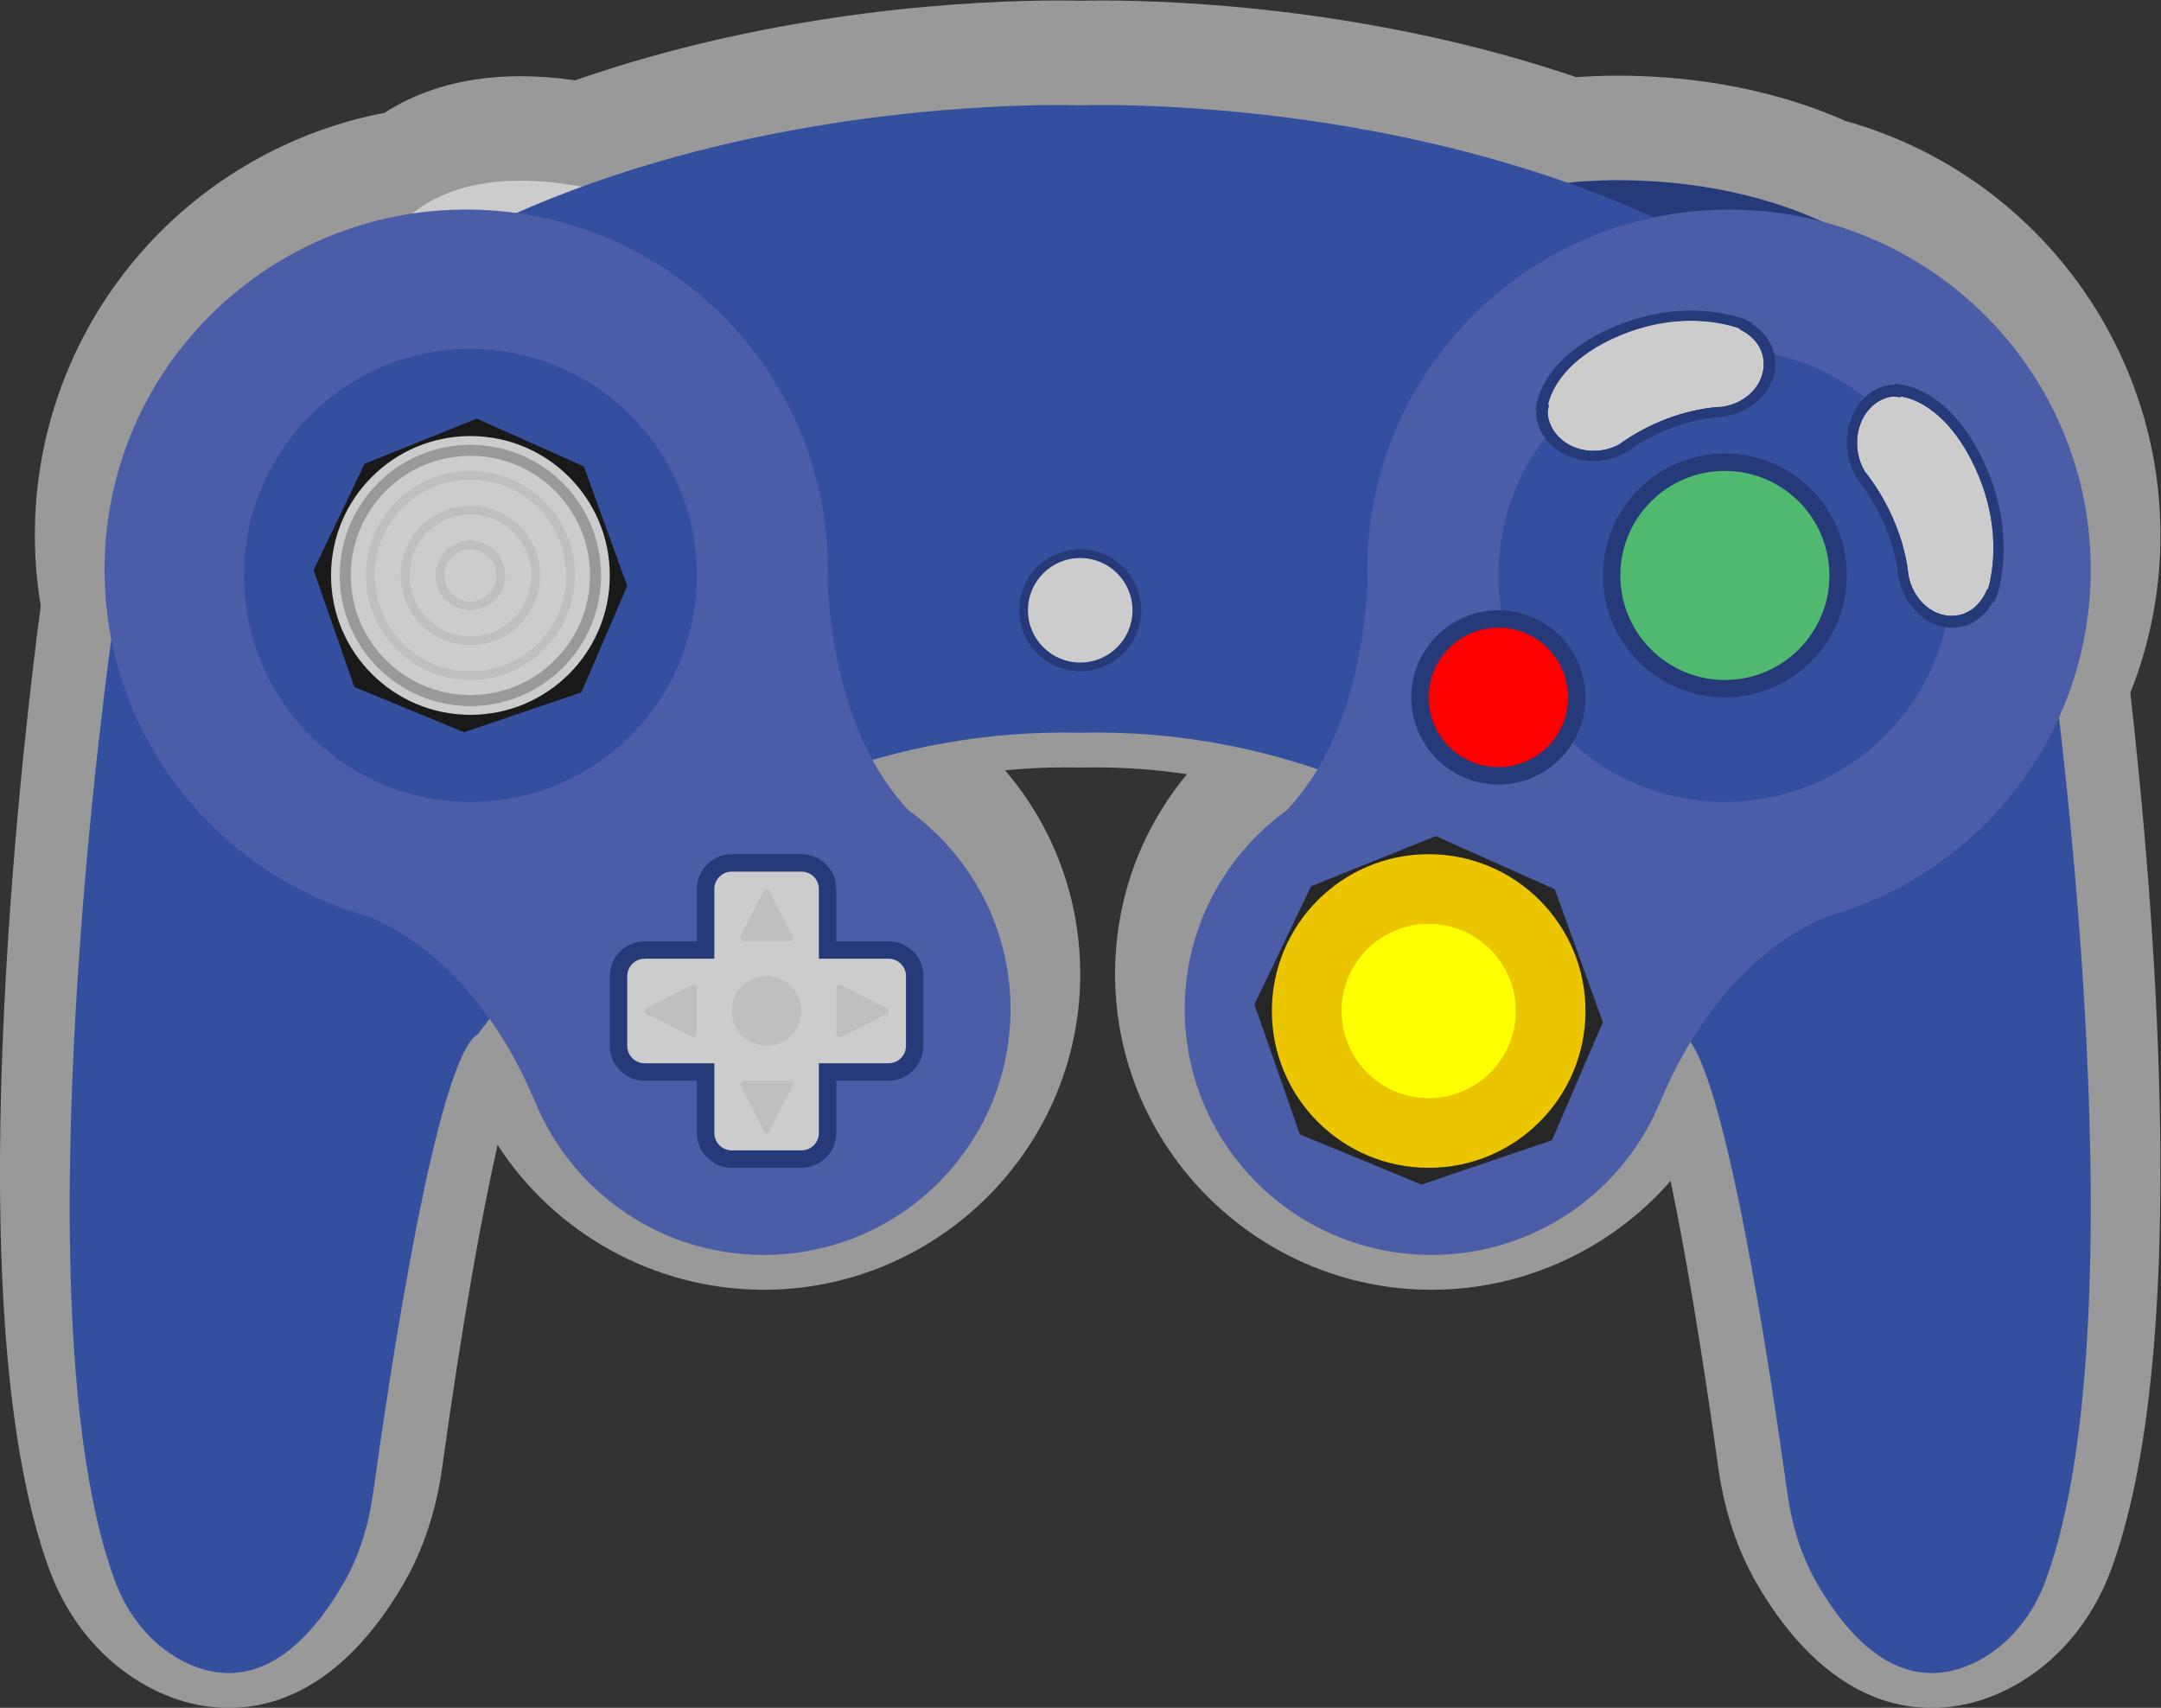 <?xml version="1.0" encoding="UTF-8" standalone="no"?>
<svg
   xmlns:dc="http://purl.org/dc/elements/1.1/"
   xmlns:cc="http://creativecommons.org/ns#"
   xmlns:rdf="http://www.w3.org/1999/02/22-rdf-syntax-ns#"
   xmlns:svg="http://www.w3.org/2000/svg"
   xmlns="http://www.w3.org/2000/svg"
   viewBox="0 0 330.668 261.333"
   height="261.333"
   width="330.668"
   xml:space="preserve"
   id="svg2"
   version="1.1"><rect x="0" y="0" width="330.668" height="261.333" fill="#333333" stroke="none"/><defs
     id="defs6"><clipPath
       id="clipPath18"
       clipPathUnits="userSpaceOnUse"><path
         id="path16"
         d="M 0,256 H 256 V 0 H 0 Z" /></clipPath><clipPath
       id="clipPath26"
       clipPathUnits="userSpaceOnUse"><path
         id="path24"
         d="M 3.999,228 H 252 V 32 H 3.999 Z" /></clipPath></defs><g
     transform="matrix(1.333,0,0,-1.333,-5.332,304)"
     id="g10"><g
       id="g12"><g
         clip-path="url(#clipPath18)"
         id="g14"><g
           id="g20"><g
             id="g22" /><g
             id="g34"><g
               style="opacity:0.5"
               id="g32"
               clip-path="url(#clipPath26)"><g
                 id="g30"
                 transform="translate(251.913,101.264)"><path
                   id="path28"
                   style="fill:#ffffff;fill-opacity:1;fill-rule:nonzero;stroke:none"
                   d="m 0,0 c -0.391,17.75 -1.997,35.153 -3.371,47.26 2.362,5.935 3.524,12.201 3.455,18.658 -0.231,21.858 -15.042,41.074 -36.104,46.972 -9.688,4.302 -19.534,5.216 -26.148,5.216 -1.982,0 -3.619,-0.083 -4.793,-0.171 -23.347,7.927 -45.729,8.801 -54.412,8.801 v 0 c -1.182,0 -2.036,-0.017 -2.541,-0.031 -0.47,0.013 -1.332,0.031 -2.52,0.031 -8.899,0 -31.766,-0.91 -55.457,-9.159 -2.183,0.311 -4.291,0.468 -6.291,0.468 -7.234,0 -12.282,-2.054 -15.58,-4.2 -10.738,-2.055 -20.561,-7.647 -27.834,-15.888 -7.816,-8.855 -12.189,-20.233 -12.314,-32.039 -0.031,-2.903 0.197,-5.817 0.677,-8.684 -0.907,-6.799 -3.179,-25.225 -4.19,-45.975 -1.441,-29.578 0.294,-51.314 5.157,-64.605 2.197,-6.008 6.301,-10.835 11.556,-13.592 2.941,-1.544 5.985,-2.326 9.048,-2.326 9.778,0 16.333,7.781 20.11,14.309 2.235,3.862 3.719,8.36 4.412,13.368 2.269,16.408 4.498,28.781 6.346,36.948 6.548,-10.122 17.879,-16.496 30.171,-16.623 l 0.386,-0.002 c 19.82,0 36.114,16.071 36.322,35.826 0.093,8.834 -2.949,17.166 -8.628,23.804 2.299,0.225 4.608,0.338 6.922,0.338 0.51,0 1.023,-0.005 1.539,-0.016 0.057,-0.001 0.113,-0.002 0.169,-0.002 0.057,0 0.113,10e-4 0.17,0.002 0.517,0.011 1.032,0.016 1.543,0.016 3.537,0 7.058,-0.263 10.54,-0.785 -5.437,-6.564 -8.342,-14.72 -8.251,-23.357 0.208,-19.755 16.502,-35.826 36.323,-35.826 l 0.386,0.002 c 10.524,0.109 20.344,4.797 27.061,12.497 1.653,-7.996 3.54,-18.971 5.455,-32.821 0.692,-5.008 2.177,-9.506 4.412,-13.369 3.778,-6.528 10.333,-14.309 20.11,-14.309 3.063,0 6.107,0.782 9.048,2.325 5.254,2.758 9.358,7.585 11.556,13.593 C -1.345,-41.826 0.525,-23.878 0,0" /></g></g></g></g><g
           transform="translate(184,207.073)"
           id="g36"><path
             id="path38"
             style="fill:#263979;fill-opacity:1;fill-rule:nonzero;stroke:none"
             d="M 0,0 C 0,0 24.187,3.257 40.001,-11.7 L 10.499,-7.532 Z" /></g><g
           transform="translate(48,199.318)"
           id="g40"><path
             id="path42"
             style="fill:#cccccc;fill-opacity:1;fill-rule:nonzero;stroke:none"
             d="M 0,0 C 0,0 4.105,11.267 24,7.059 L 14.127,0 Z" /></g><g
           transform="translate(239.076,155.734)"
           id="g44"><path
             id="path46"
             style="fill:#354f9f;fill-opacity:1;fill-rule:nonzero;stroke:none"
             d="m 0,0 c -21.21,62.485 -107.299,60.355 -111.076,60.232 -3.777,0.123 -89.865,2.253 -111.076,-60.232 0,0 -11.234,-77.715 0.236,-109.068 1.429,-3.908 4.089,-7.33 7.76,-9.257 4.743,-2.489 11.715,-2.848 18.517,8.907 1.85,3.197 2.905,6.794 3.412,10.458 1.871,13.532 7.319,49.993 12.024,52.578 0,0 24.78,35.537 69.127,34.598 44.348,0.939 69.127,-34.598 69.127,-34.598 4.705,-2.585 10.153,-39.046 12.025,-52.578 0.506,-3.664 1.561,-7.261 3.412,-10.458 6.801,-11.755 13.773,-11.396 18.516,-8.907 3.671,1.927 6.331,5.349 7.76,9.257 C 11.235,-77.715 0,0 0,0" /></g><g
           transform="translate(148.577,132.418)"
           id="g48"><path
             id="path50"
             style="fill:#4b5da7;fill-opacity:1;fill-rule:nonzero;stroke:none"
             d="m 0,0 -0.008,0.003 c 0,0 0.013,0.006 0.028,0.015 0.972,0.941 2.012,1.814 3.114,2.61 3.411,3.578 8.48,11.315 9.29,26.106 -0.012,0.36 -0.038,0.713 -0.04,1.076 -0.014,1.301 0.043,2.588 0.149,3.86 -0.002,0.019 -10e-4,0.038 -10e-4,0.058 l 0.004,-0.001 C 14.295,54.739 31.866,71.354 53.464,71.58 76.395,71.819 95.179,53.511 95.42,30.68 95.609,12.796 84.363,-2.55 68.465,-8.481 l 0.004,-0.002 -0.009,0.002 c -1.13,-0.422 -2.279,-0.788 -3.444,-1.111 -4.682,-1.986 -13.128,-7.346 -18.979,-21.161 -0.077,-0.18 -0.154,-0.355 -0.228,-0.537 -0.056,-0.133 -0.116,-0.265 -0.174,-0.408 l -0.008,0.006 C 41.255,-41.447 31.483,-48.298 20.05,-48.416 4.403,-48.579 -8.412,-36.084 -8.576,-20.507 -8.66,-12.477 -5.36,-5.198 0,0" /></g><g
           transform="translate(168.813,132.075)"
           id="g52"><path
             id="path54"
             style="fill:#262626;fill-opacity:1;fill-rule:nonzero;stroke:none"
             d="m 0,0 -14.31,-5.755 -6.503,-13.562 5.207,-14.922 13.978,-5.761 14.959,5.083 5.856,13.56 -5.529,15.26 z" /></g><g
           transform="translate(111.423,132.418)"
           id="g56"><path
             id="path58"
             style="fill:#4b5da7;fill-opacity:1;fill-rule:nonzero;stroke:none"
             d="m 0,0 0.008,0.003 c 0,0 -0.013,0.006 -0.028,0.015 -0.972,0.941 -2.012,1.814 -3.114,2.61 -3.411,3.578 -8.48,11.315 -9.29,26.106 0.012,0.36 0.038,0.713 0.04,1.076 0.014,1.301 -0.043,2.588 -0.149,3.86 0.002,0.019 10e-4,0.038 10e-4,0.058 l -0.004,-0.001 c -1.759,21.012 -19.33,37.627 -40.928,37.853 -22.931,0.239 -41.715,-18.069 -41.956,-40.9 -0.189,-17.884 11.057,-33.23 26.955,-39.161 l -0.004,-0.002 0.009,0.002 c 1.13,-0.422 2.279,-0.788 3.444,-1.111 4.682,-1.986 13.128,-7.346 18.979,-21.161 0.077,-0.18 0.154,-0.355 0.228,-0.537 0.056,-0.133 0.116,-0.265 0.174,-0.408 l 0.008,0.006 c 4.372,-9.755 14.144,-16.606 25.577,-16.724 15.647,-0.163 28.462,12.332 28.626,27.909 C 8.66,-12.477 5.36,-5.198 0,0" /></g><g
           transform="translate(228,162.001)"
           id="g60"><path
             id="path62"
             style="fill:#354f9f;fill-opacity:1;fill-rule:nonzero;stroke:none"
             d="m 0,0 c -0.001,-14.359 -11.642,-26.001 -26.001,-26.001 -14.358,-10e-4 -26,11.64 -25.999,25.999 0,14.36 11.641,26.001 26,26.001 C -11.644,25.998 -0.001,14.357 0,0" /></g><g
           transform="translate(202,176)"
           id="g64"><path
             id="path66"
             style="fill:#263979;fill-opacity:1;fill-rule:nonzero;stroke:none"
             d="m 0,0 c -7.72,0 -14,-6.28 -14,-14 0,-7.72 6.28,-14 14,-14 7.72,0 14,6.28 14,14 C 14,-6.28 7.72,0 0,0" /></g><g
           transform="translate(214,162)"
           id="g68"><path
             id="path70"
             style="fill:#4eb96f;fill-opacity:1;fill-rule:nonzero;stroke:none"
             d="m 0,0 c 0,-6.627 -5.373,-12 -12,-12 -6.627,0 -12,5.373 -12,12 0,6.627 5.373,12 12,12 C -5.373,12 0,6.627 0,0" /></g><g
           transform="translate(176,158)"
           id="g72"><path
             id="path74"
             style="fill:#263979;fill-opacity:1;fill-rule:nonzero;stroke:none"
             d="m 0,0 c -5.514,0 -10,-4.486 -10,-10 0,-5.514 4.486,-10 10,-10 5.514,0 10,4.486 10,10 C 10,-4.486 5.514,0 0,0" /></g><g
           transform="translate(184,148)"
           id="g76"><path
             id="path78"
             style="fill:#ff0000;fill-opacity:1;fill-rule:nonzero;stroke:none"
             d="m 0,0 c 0,-4.418 -3.582,-8 -8,-8 -4.418,0 -8,3.582 -8,8 0,4.418 3.582,8 8,8 4.418,0 8,-3.582 8,-8" /></g><g
           transform="translate(203.685,190.259)"
           id="g80"><path
             id="path82"
             style="fill:#cccccc;fill-opacity:1;fill-rule:nonzero;stroke:none"
             d="m 0,0 0.019,0.082 c 0,0 -0.316,0.121 -0.813,0.265 -0.2,0.061 -0.391,0.113 -0.6,0.152 -2.17,0.528 -6.683,1.115 -12.203,-1.15 -5.734,-2.354 -7.563,-5.596 -8.132,-7.131 -0.035,-0.09 -0.063,-0.176 -0.091,-0.268 -0.115,-0.364 -0.162,-0.613 -0.162,-0.613 l 0.091,-0.051 c -0.053,-0.366 -0.163,-0.72 -0.117,-1.1 0.319,-2.627 3.011,-4.462 6.013,-4.098 0.759,0.092 1.463,0.319 2.089,0.644 l 0.004,-10e-4 c 5.991,4.333 11.788,4.355 11.788,4.355 3.002,0.364 5.178,2.789 4.86,5.417 C 2.555,-1.919 1.457,-0.702 0,0" /></g><g
           transform="translate(195.578,192.25)"
           id="g84"><path
             id="path86"
             style="fill:#263979;fill-opacity:1;fill-rule:nonzero;stroke:none"
             d="m 0,0 c -2.021,-0.245 -4.046,-0.78 -6.019,-1.59 -6.108,-2.507 -8.174,-5.997 -8.862,-7.855 l -0.111,-0.326 c -0.135,-0.429 -0.19,-0.726 -0.19,-0.726 l -0.136,-0.737 0.103,-0.06 c -0.024,-0.204 -0.033,-0.429 -0.004,-0.67 0.395,-3.259 3.747,-5.544 7.471,-5.092 0.914,0.111 1.788,0.38 2.597,0.8 4.22,3.03 8.126,3.867 10.094,4.105 0.61,0.074 0.976,0.082 1.018,0.082 0.007,0.001 0.015,0.002 0.022,0.003 3.885,0.471 6.582,3.484 6.188,6.738 -0.19,1.567 -1.117,2.953 -2.584,3.905 l 0.032,0.138 -0.933,0.447 c 0,0 -0.358,0.137 -0.92,0.301 C 7.53,-0.466 7.292,-0.402 7.032,-0.353 5.564,0.006 3.081,0.373 0,0 m 0.14,-1.153 c 2.9,0.351 5.204,-0.006 6.574,-0.338 0.208,-0.04 0.399,-0.092 0.599,-0.152 0.497,-0.145 0.813,-0.266 0.813,-0.266 L 8.107,-1.991 c 1.457,-0.701 2.555,-1.919 2.746,-3.497 0.318,-2.628 -1.857,-5.053 -4.86,-5.416 0,0 -0.435,-0.002 -1.19,-0.094 -2,-0.242 -6.248,-1.116 -10.598,-4.262 l -0.004,0.002 c -0.626,-0.326 -1.33,-0.553 -2.089,-0.645 -3.002,-0.364 -5.694,1.471 -6.013,4.099 -0.046,0.379 0.064,0.734 0.117,1.099 l -0.091,0.052 c 0,0 0.047,0.248 0.162,0.612 0.028,0.092 0.056,0.178 0.091,0.268 0.569,1.536 2.398,4.778 8.132,7.131 2.036,0.836 3.935,1.283 5.63,1.489" /></g><g
           transform="translate(232.119,160.448)"
           id="g88"><path
             id="path90"
             style="fill:#cccccc;fill-opacity:1;fill-rule:nonzero;stroke:none"
             d="m 0,0 0.083,-0.015 c 0,0 0.104,0.332 0.222,0.851 0.049,0.208 0.091,0.408 0.119,0.624 0.41,2.261 0.75,6.933 -1.828,12.477 -2.68,5.76 -6.035,7.457 -7.608,7.954 -0.092,0.031 -0.18,0.054 -0.274,0.078 -0.372,0.098 -0.624,0.132 -0.624,0.132 l -0.047,-0.096 c -0.369,0.033 -0.731,0.126 -1.11,0.058 -2.619,-0.476 -4.313,-3.347 -3.782,-6.412 0.135,-0.775 0.401,-1.485 0.763,-2.11 l -0.002,-0.004 C -9.407,7.625 -9.064,1.668 -9.064,1.668 -8.533,-1.397 -5.979,-3.496 -3.359,-3.02 -1.785,-2.734 -0.624,-1.537 0,0" /></g><g
           transform="translate(233.67,168.892)"
           id="g92"><path
             id="path94"
             style="fill:#263979;fill-opacity:1;fill-rule:nonzero;stroke:none"
             d="m 0,0 c -0.357,2.063 -1.006,4.114 -1.928,6.096 -2.854,6.135 -6.472,8.061 -8.375,8.664 l -0.333,0.094 c -0.438,0.115 -0.74,0.155 -0.74,0.155 l -0.747,0.099 -0.054,-0.11 c -0.207,0.013 -0.433,0.01 -0.673,-0.034 -3.25,-0.59 -5.358,-4.164 -4.699,-7.966 0.162,-0.933 0.48,-1.816 0.947,-2.624 3.274,-4.165 4.33,-8.132 4.678,-10.141 0.108,-0.623 0.136,-0.999 0.139,-1.042 10e-4,-0.007 0.002,-0.015 0.003,-0.022 0.688,-3.966 3.862,-6.568 7.106,-5.978 1.562,0.284 2.902,1.314 3.778,2.876 l 0.139,-0.026 0.398,0.985 c 0,0 0.118,0.375 0.251,0.962 0.058,0.247 0.109,0.495 0.144,0.765 C 0.313,-5.718 0.545,-3.145 0,0 m -1.15,-0.209 c 0.513,-2.96 0.282,-5.348 0.024,-6.775 -0.028,-0.217 -0.07,-0.416 -0.12,-0.625 -0.118,-0.518 -0.221,-0.851 -0.221,-0.851 l -0.084,0.016 c -0.623,-1.538 -1.785,-2.734 -3.359,-3.02 -2.62,-0.476 -5.174,1.623 -5.705,4.688 0,0 -0.026,0.447 -0.159,1.218 -0.354,2.042 -1.466,6.358 -4.864,10.651 l 10e-4,0.003 c -0.361,0.626 -0.628,1.336 -0.762,2.111 -0.531,3.065 1.162,5.936 3.782,6.411 0.378,0.069 0.74,-0.024 1.11,-0.058 l 0.047,0.097 c 0,0 0.252,-0.035 0.623,-0.132 0.094,-0.024 0.182,-0.048 0.274,-0.078 1.573,-0.498 4.929,-2.195 7.608,-7.954 0.951,-2.046 1.505,-3.971 1.805,-5.702" /></g><g
           transform="translate(186,112.002)"
           id="g96"><path
             id="path98"
             style="fill:#eac500;fill-opacity:1;fill-rule:nonzero;stroke:none"
             d="m 0,0 c 0,-9.94 -8.056,-18.003 -18.001,-18.002 -9.941,10e-4 -17.997,8.061 -17.999,18.005 0.002,9.933 8.059,17.992 17.997,17.995 C -8.056,17.995 0.001,9.936 0,0" /></g><g
           transform="translate(178,112.001)"
           id="g100"><path
             id="path102"
             style="fill:#ffff00;fill-opacity:1;fill-rule:nonzero;stroke:none"
             d="m 0,0 c 0.004,-5.522 -4.48,-10.003 -10.001,-10.001 -5.523,-0.002 -9.998,4.48 -9.999,10 0,5.523 4.476,9.999 10.001,10 C -4.479,9.998 0.004,5.52 0,0" /></g><g
           transform="translate(84,162.001)"
           id="g104"><path
             id="path106"
             style="fill:#354f9f;fill-opacity:1;fill-rule:nonzero;stroke:none"
             d="m 0,0 c -0.001,-14.359 -11.642,-26.001 -26.001,-26.001 -14.358,-10e-4 -26,11.64 -25.999,25.999 0,14.36 11.641,26.001 26,26.001 C -11.644,25.998 -0.001,14.357 0,0" /></g><g
           transform="translate(58.731,180)"
           id="g108"><path
             id="path110"
             style="fill:#191919;fill-opacity:1;fill-rule:nonzero;stroke:none"
             d="m 0,0 -12.878,-5.184 -5.853,-12.208 4.683,-13.422 L -1.464,-36 12,-31.425 17.269,-19.22 12.295,-5.489 Z" /></g><g
           transform="translate(74,161.999)"
           id="g112"><path
             id="path114"
             style="fill:#cccccc;fill-opacity:1;fill-rule:nonzero;stroke:none"
             d="m 0,0 c 0,-8.836 -7.164,-15.999 -16,-15.999 -8.835,-10e-4 -16,7.164 -16,16 0,8.835 7.164,16 16,16 C -7.163,16 0.001,8.836 0,0" /></g><g
           transform="translate(55,162)"
           id="g116"><path
             id="path118"
             style="fill:#bfbfbf;fill-opacity:1;fill-rule:nonzero;stroke:none"
             d="M 0,0 C 0.001,1.654 1.347,3 2.999,3 4.655,3 6,1.654 6,0 6.001,-1.654 4.654,-3 3,-3 1.347,-3.001 0,-1.653 0,0 M -1,0 C -1,-2.206 0.795,-4 2.999,-4 5.207,-4 7.001,-2.206 7,0 7.001,2.206 5.206,4 3,4 0.795,4.001 -0.999,2.207 -1,0" /></g><g
           transform="translate(51.001,162)"
           id="g120"><path
             id="path122"
             style="fill:#bfbfbf;fill-opacity:1;fill-rule:nonzero;stroke:none"
             d="M 0,0 C 0,3.86 3.139,7 6.998,7 10.86,6.999 14.001,3.859 14,0 14,-3.862 10.859,-7.001 6.999,-7 3.14,-6.999 -0.001,-3.861 0,0 M -1.001,0.001 C -1.001,-4.41 2.588,-8 6.998,-8 c 4.413,-10e-4 8.001,3.587 8.001,7.999 0,4.409 -3.588,8 -8.002,8.001 C 2.588,7.999 -1.001,4.409 -1.001,0.001" /></g><g
           transform="translate(46.999,161.999)"
           id="g124"><path
             id="path126"
             style="fill:#bfbfbf;fill-opacity:1;fill-rule:nonzero;stroke:none"
             d="M 0,0 C -0.001,6.067 4.933,11 11,11 17.065,11.002 22.001,6.067 22,0.001 22.001,-6.065 17.065,-10.999 10.999,-11 4.934,-11 -0.001,-6.065 0,0 m -0.999,0.002 c 0,-6.618 5.383,-12.001 11.998,-12.001 6.617,-10e-4 12.002,5.382 12.002,12 10e-4,6.617 -5.384,11.998 -12.002,12 -6.615,0 -11.998,-5.383 -11.998,-11.999" /></g><g
           transform="translate(128,165)"
           id="g128"><path
             id="path130"
             style="fill:#263979;fill-opacity:1;fill-rule:nonzero;stroke:none"
             d="m 0,0 c -3.86,0 -7,-3.14 -7,-7 0,-3.86 3.14,-7 7,-7 3.86,0 7,3.14 7,7 0,3.86 -3.14,7 -7,7" /></g><g
           transform="translate(134,158)"
           id="g132"><path
             id="path134"
             style="fill:#cccccc;fill-opacity:1;fill-rule:nonzero;stroke:none"
             d="m 0,0 c 0,-3.314 -2.686,-6 -6,-6 -3.314,0 -6,2.686 -6,6 0,3.314 2.686,6 6,6 3.314,0 6,-2.686 6,-6" /></g><g
           transform="translate(96,130)"
           id="g136"><path
             id="path138"
             style="fill:#263979;fill-opacity:1;fill-rule:nonzero;stroke:none"
             d="m 0,0 h -8 c -2.206,0 -4,-1.794 -4,-4 v -6 h -6 c -2.206,0 -4,-1.794 -4,-4 v -8 c 0,-2.206 1.794,-4 4,-4 h 6 v -6 c 0,-2.206 1.794,-4 4,-4 h 8 c 2.206,0 4,1.794 4,4 v 6 h 6 c 2.206,0 4,1.794 4,4 v 8 c 0,2.206 -1.794,4 -4,4 H 4 v 6 C 4,-1.794 2.206,0 0,0" /></g><g
           transform="translate(106,118)"
           id="g140"><path
             id="path142"
             style="fill:#cccccc;fill-opacity:1;fill-rule:nonzero;stroke:none"
             d="m 0,0 h -8 v 8 c 0,1.105 -0.895,2 -2,2 h -8 c -1.105,0 -2,-0.895 -2,-2 V 0 h -8 c -1.105,0 -2,-0.895 -2,-2 v -8 c 0,-1.105 0.895,-2 2,-2 h 8 v -8 c 0,-1.105 0.895,-2 2,-2 h 8 c 1.105,0 2,0.895 2,2 v 8 h 8 c 1.105,0 2,0.895 2,2 v 8 C 2,-0.895 1.105,0 0,0" /></g><g
           transform="translate(96,112)"
           id="g144"><path
             id="path146"
             style="fill:#bfbfbf;fill-opacity:1;fill-rule:nonzero;stroke:none"
             d="m 0,0 c 0,-2.209 -1.791,-4 -4,-4 -2.209,0 -4,1.791 -4,4 0,2.209 1.791,4 4,4 2.209,0 4,-1.791 4,-4" /></g><g
           transform="translate(78.214,112.328)"
           id="g148"><path
             id="path150"
             style="fill:#bfbfbf;fill-opacity:1;fill-rule:nonzero;stroke:none"
             d="M 0,0 5.143,2.621 C 5.429,2.767 5.786,2.585 5.786,2.293 v -5.242 c 0,-0.291 -0.357,-0.473 -0.643,-0.327 L 0,-0.655 C -0.286,-0.51 -0.286,-0.146 0,0" /></g><g
           transform="translate(105.786,111.672)"
           id="g152"><path
             id="path154"
             style="fill:#bfbfbf;fill-opacity:1;fill-rule:nonzero;stroke:none"
             d="m 0,0 -5.143,-2.621 c -0.286,-0.146 -0.643,0.036 -0.643,0.328 v 5.242 c 0,0.291 0.357,0.473 0.643,0.327 L 0,0.655 C 0.286,0.51 0.286,0.146 0,0" /></g><g
           transform="translate(92.328,125.786)"
           id="g156"><path
             id="path158"
             style="fill:#bfbfbf;fill-opacity:1;fill-rule:nonzero;stroke:none"
             d="M 0,0 2.621,-5.143 C 2.767,-5.429 2.585,-5.786 2.293,-5.786 h -5.242 c -0.291,0 -0.473,0.357 -0.327,0.643 L -0.655,0 C -0.51,0.286 -0.146,0.286 0,0" /></g><g
           transform="translate(91.672,98.214)"
           id="g160"><path
             id="path162"
             style="fill:#bfbfbf;fill-opacity:1;fill-rule:nonzero;stroke:none"
             d="m 0,0 -2.621,5.143 c -0.146,0.286 0.036,0.643 0.328,0.643 h 5.242 c 0.291,0 0.473,-0.357 0.327,-0.643 L 0.655,0 C 0.51,-0.286 0.146,-0.286 0,0" /></g><g
           transform="translate(58,177)"
           id="g164"><path
             id="path166"
             style="fill:#999999;fill-opacity:1;fill-rule:nonzero;stroke:none"
             d="m 0,0 c -8.271,0 -15,-6.729 -15,-15 0,-8.271 6.729,-15 15,-15 8.271,0 15,6.729 15,15 C 15,-6.729 8.271,0 0,0 m 0,-1.268 c 7.584,0 13.732,-6.148 13.732,-13.732 0,-7.584 -6.148,-13.732 -13.732,-13.732 -7.584,0 -13.732,6.148 -13.732,13.732 0,7.584 6.148,13.732 13.732,13.732" /></g></g></g></g></svg>